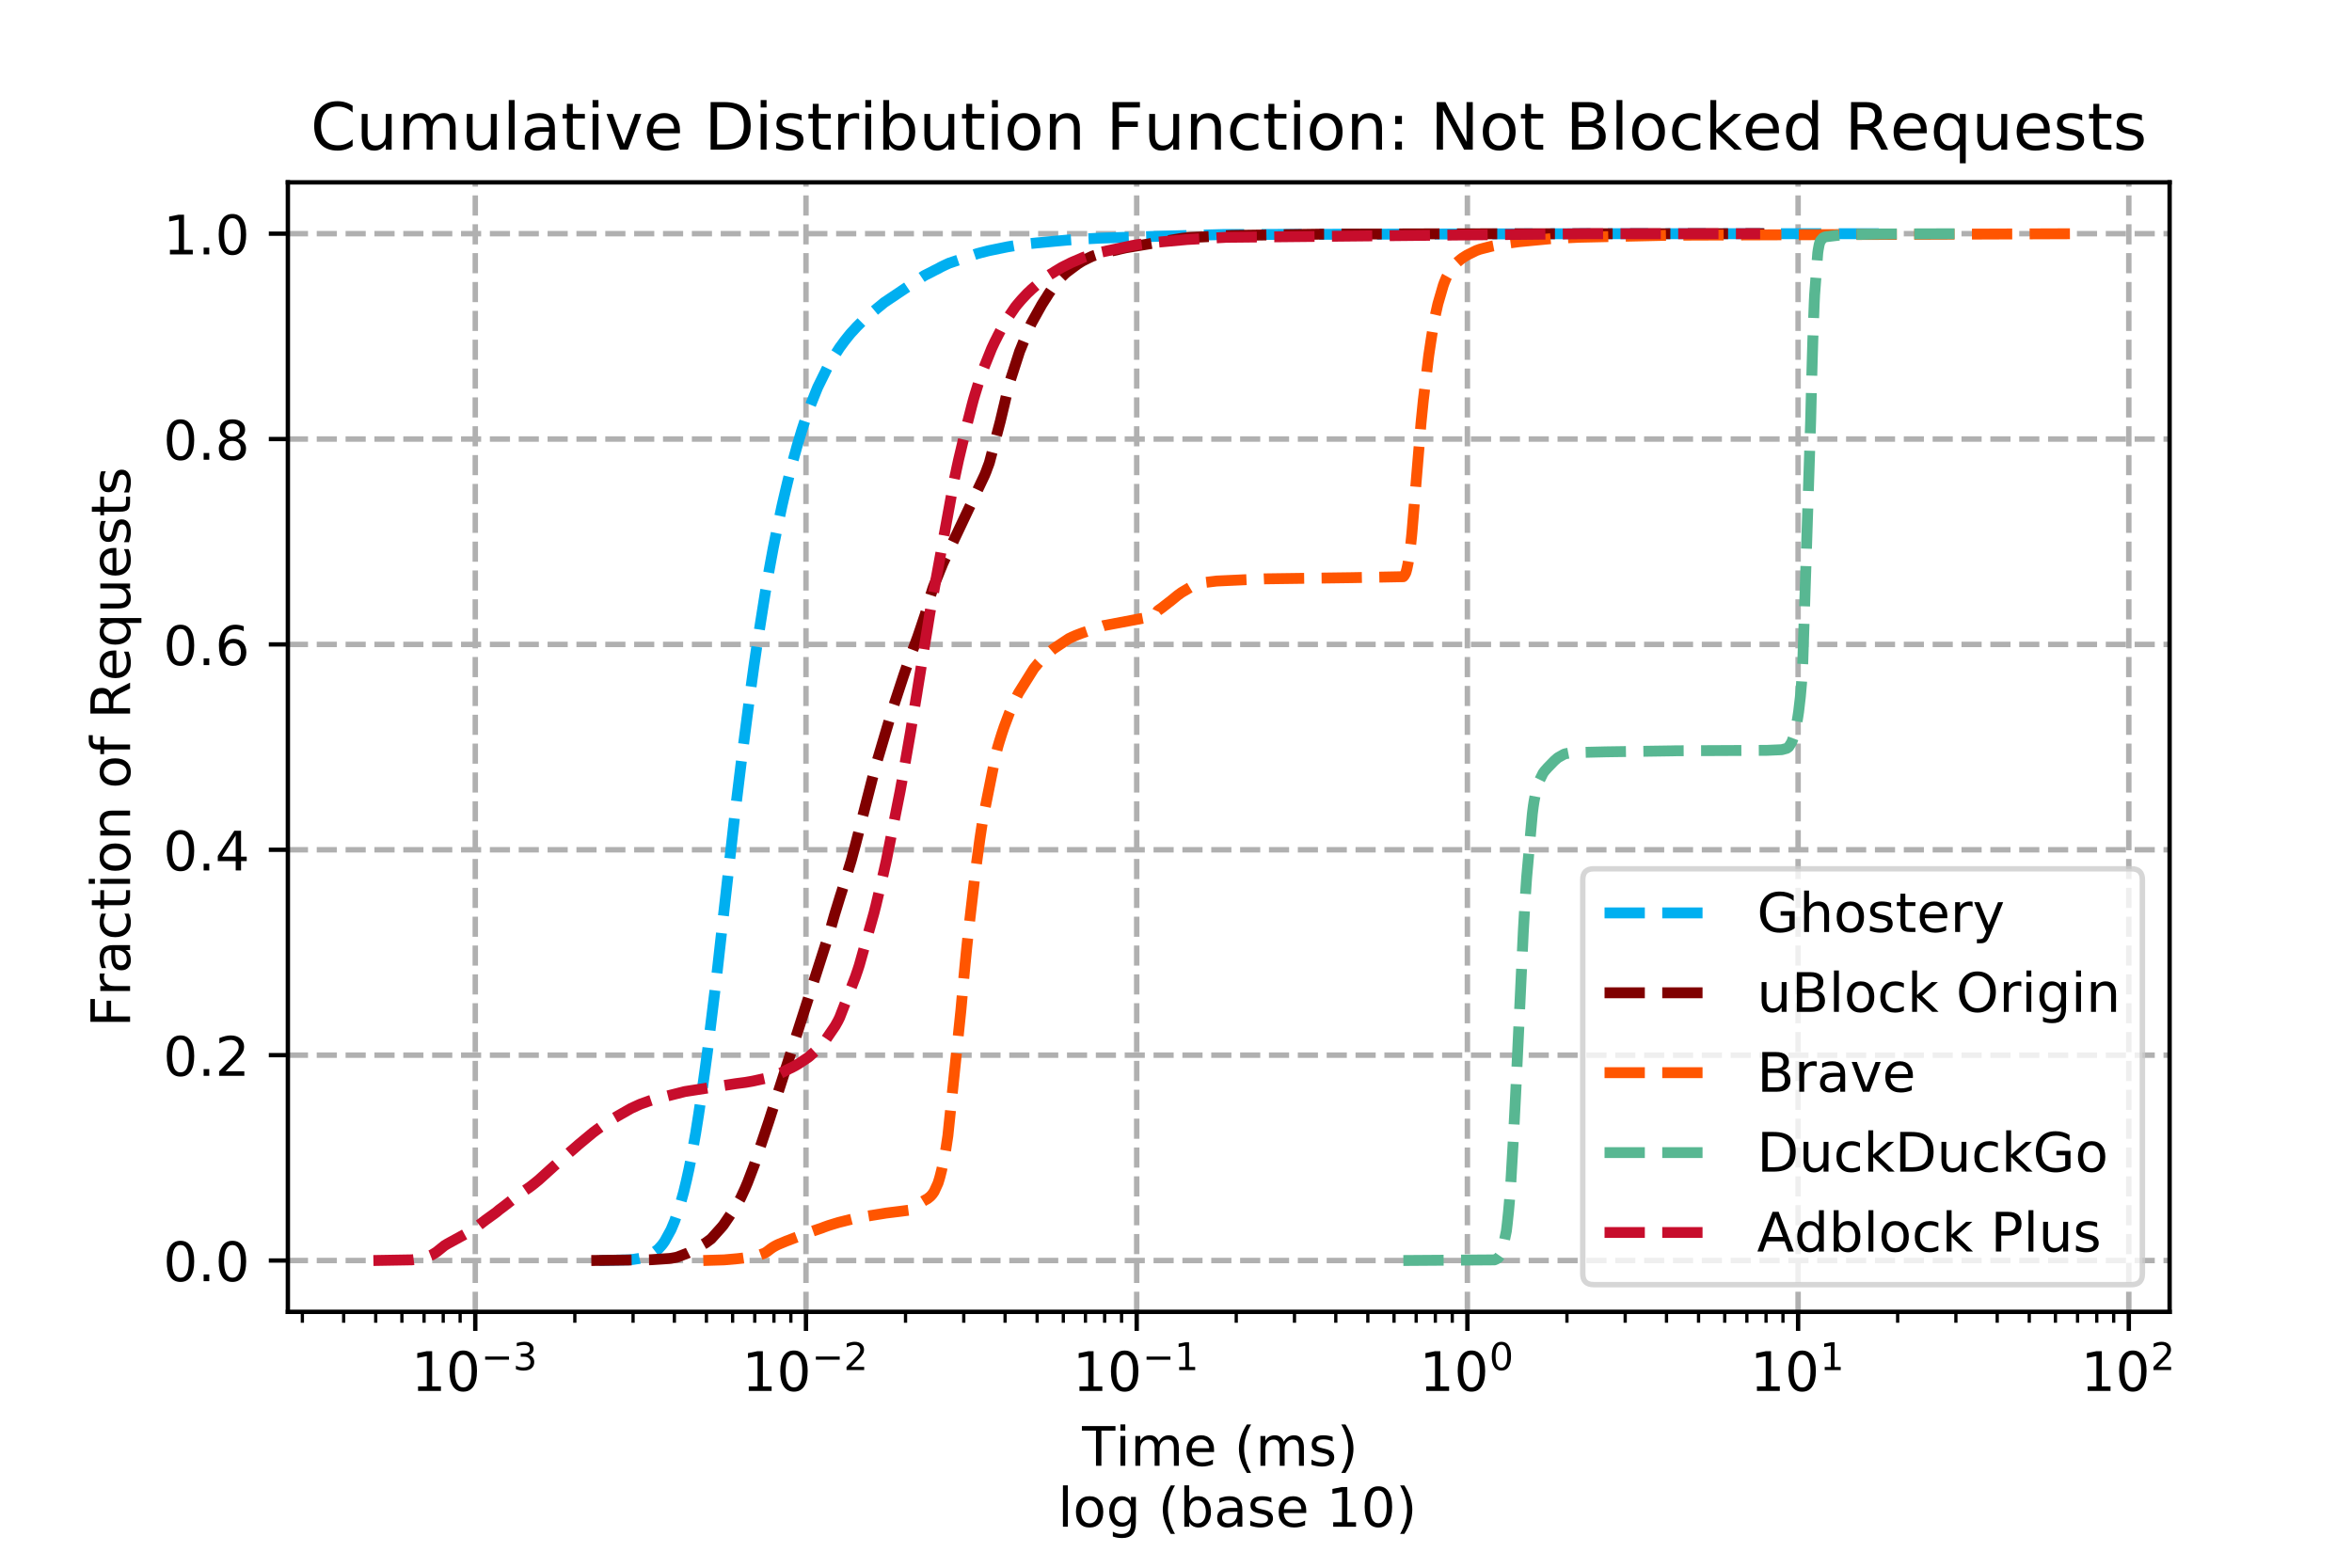 <?xml version="1.0" encoding="utf-8" standalone="no"?>
<!DOCTYPE svg PUBLIC "-//W3C//DTD SVG 1.1//EN"
  "http://www.w3.org/Graphics/SVG/1.1/DTD/svg11.dtd">
<!-- Created with matplotlib (https://matplotlib.org/) -->
<svg height="288pt" version="1.1" viewBox="0 0 432 288" width="432pt" xmlns="http://www.w3.org/2000/svg" xmlns:xlink="http://www.w3.org/1999/xlink">
 <defs>
  <style type="text/css">
*{stroke-linecap:butt;stroke-linejoin:round;}
  </style>
 </defs>
 <g id="figure_1">
  <g id="patch_1">
   <path d="M 0 288 
L 432 288 
L 432 0 
L 0 0 
z
" style="fill:#ffffff;"/>
  </g>
  <g id="axes_1">
   <g id="patch_2">
    <path d="M 52.875 241 
L 398.5 241 
L 398.5 33.5 
L 52.875 33.5 
z
" style="fill:#ffffff;"/>
   </g>
   <g id="matplotlib.axis_1">
    <g id="xtick_1">
     <g id="line2d_1">
      <path clip-path="url(#pd24daa27be)" d="M 87.296 241 
L 87.296 33.5 
" style="fill:none;stroke:#b0b0b0;stroke-dasharray:3.7,1.6;stroke-dashoffset:0;"/>
     </g>
     <g id="line2d_2">
      <defs>
       <path d="M 0 0 
L 0 3.5 
" id="m2b81c40a1b" style="stroke:#000000;stroke-width:0.8;"/>
      </defs>
      <g>
       <use style="stroke:#000000;stroke-width:0.8;" x="87.296" xlink:href="#m2b81c40a1b" y="241"/>
      </g>
     </g>
     <g id="text_1">
      <!-- $\mathdefault{10^{-3}}$ -->
      <defs>
       <path d="M 12.406 8.297 
L 28.516 8.297 
L 28.516 63.922 
L 10.984 60.406 
L 10.984 69.391 
L 28.422 72.906 
L 38.281 72.906 
L 38.281 8.297 
L 54.391 8.297 
L 54.391 0 
L 12.406 0 
z
" id="DejaVuSans-49"/>
       <path d="M 31.781 66.406 
Q 24.172 66.406 20.328 58.906 
Q 16.5 51.422 16.5 36.375 
Q 16.5 21.391 20.328 13.891 
Q 24.172 6.391 31.781 6.391 
Q 39.453 6.391 43.281 13.891 
Q 47.125 21.391 47.125 36.375 
Q 47.125 51.422 43.281 58.906 
Q 39.453 66.406 31.781 66.406 
z
M 31.781 74.219 
Q 44.047 74.219 50.516 64.516 
Q 56.984 54.828 56.984 36.375 
Q 56.984 17.969 50.516 8.266 
Q 44.047 -1.422 31.781 -1.422 
Q 19.531 -1.422 13.062 8.266 
Q 6.594 17.969 6.594 36.375 
Q 6.594 54.828 13.062 64.516 
Q 19.531 74.219 31.781 74.219 
z
" id="DejaVuSans-48"/>
       <path d="M 10.594 35.5 
L 73.188 35.5 
L 73.188 27.203 
L 10.594 27.203 
z
" id="DejaVuSans-8722"/>
       <path d="M 40.578 39.312 
Q 47.656 37.797 51.625 33 
Q 55.609 28.219 55.609 21.188 
Q 55.609 10.406 48.188 4.484 
Q 40.766 -1.422 27.094 -1.422 
Q 22.516 -1.422 17.656 -0.516 
Q 12.797 0.391 7.625 2.203 
L 7.625 11.719 
Q 11.719 9.328 16.594 8.109 
Q 21.484 6.891 26.812 6.891 
Q 36.078 6.891 40.938 10.547 
Q 45.797 14.203 45.797 21.188 
Q 45.797 27.641 41.281 31.266 
Q 36.766 34.906 28.719 34.906 
L 20.219 34.906 
L 20.219 43.016 
L 29.109 43.016 
Q 36.375 43.016 40.234 45.922 
Q 44.094 48.828 44.094 54.297 
Q 44.094 59.906 40.109 62.906 
Q 36.141 65.922 28.719 65.922 
Q 24.656 65.922 20.016 65.031 
Q 15.375 64.156 9.812 62.312 
L 9.812 71.094 
Q 15.438 72.656 20.344 73.438 
Q 25.25 74.219 29.594 74.219 
Q 40.828 74.219 47.359 69.109 
Q 53.906 64.016 53.906 55.328 
Q 53.906 49.266 50.438 45.094 
Q 46.969 40.922 40.578 39.312 
z
" id="DejaVuSans-51"/>
      </defs>
      <g transform="translate(75.546 255.598)scale(0.1 -0.1)">
       <use transform="translate(0 0.766)" xlink:href="#DejaVuSans-49"/>
       <use transform="translate(63.623 0.766)" xlink:href="#DejaVuSans-48"/>
       <use transform="translate(128.203 39.047)scale(0.7)" xlink:href="#DejaVuSans-8722"/>
       <use transform="translate(186.855 39.047)scale(0.7)" xlink:href="#DejaVuSans-51"/>
      </g>
     </g>
    </g>
    <g id="xtick_2">
     <g id="line2d_3">
      <path clip-path="url(#pd24daa27be)" d="M 148.038 241 
L 148.038 33.5 
" style="fill:none;stroke:#b0b0b0;stroke-dasharray:3.7,1.6;stroke-dashoffset:0;"/>
     </g>
     <g id="line2d_4">
      <g>
       <use style="stroke:#000000;stroke-width:0.8;" x="148.038" xlink:href="#m2b81c40a1b" y="241"/>
      </g>
     </g>
     <g id="text_2">
      <!-- $\mathdefault{10^{-2}}$ -->
      <defs>
       <path d="M 19.188 8.297 
L 53.609 8.297 
L 53.609 0 
L 7.328 0 
L 7.328 8.297 
Q 12.938 14.109 22.625 23.891 
Q 32.328 33.688 34.812 36.531 
Q 39.547 41.844 41.422 45.531 
Q 43.312 49.219 43.312 52.781 
Q 43.312 58.594 39.234 62.25 
Q 35.156 65.922 28.609 65.922 
Q 23.969 65.922 18.812 64.312 
Q 13.672 62.703 7.812 59.422 
L 7.812 69.391 
Q 13.766 71.781 18.938 73 
Q 24.125 74.219 28.422 74.219 
Q 39.75 74.219 46.484 68.547 
Q 53.219 62.891 53.219 53.422 
Q 53.219 48.922 51.531 44.891 
Q 49.859 40.875 45.406 35.406 
Q 44.188 33.984 37.641 27.219 
Q 31.109 20.453 19.188 8.297 
z
" id="DejaVuSans-50"/>
      </defs>
      <g transform="translate(136.288 255.598)scale(0.1 -0.1)">
       <use transform="translate(0 0.766)" xlink:href="#DejaVuSans-49"/>
       <use transform="translate(63.623 0.766)" xlink:href="#DejaVuSans-48"/>
       <use transform="translate(128.203 39.047)scale(0.7)" xlink:href="#DejaVuSans-8722"/>
       <use transform="translate(186.855 39.047)scale(0.7)" xlink:href="#DejaVuSans-50"/>
      </g>
     </g>
    </g>
    <g id="xtick_3">
     <g id="line2d_5">
      <path clip-path="url(#pd24daa27be)" d="M 208.78 241 
L 208.78 33.5 
" style="fill:none;stroke:#b0b0b0;stroke-dasharray:3.7,1.6;stroke-dashoffset:0;"/>
     </g>
     <g id="line2d_6">
      <g>
       <use style="stroke:#000000;stroke-width:0.8;" x="208.78" xlink:href="#m2b81c40a1b" y="241"/>
      </g>
     </g>
     <g id="text_3">
      <!-- $\mathdefault{10^{-1}}$ -->
      <g transform="translate(197.03 255.598)scale(0.1 -0.1)">
       <use transform="translate(0 0.684)" xlink:href="#DejaVuSans-49"/>
       <use transform="translate(63.623 0.684)" xlink:href="#DejaVuSans-48"/>
       <use transform="translate(128.203 38.966)scale(0.7)" xlink:href="#DejaVuSans-8722"/>
       <use transform="translate(186.855 38.966)scale(0.7)" xlink:href="#DejaVuSans-49"/>
      </g>
     </g>
    </g>
    <g id="xtick_4">
     <g id="line2d_7">
      <path clip-path="url(#pd24daa27be)" d="M 269.522 241 
L 269.522 33.5 
" style="fill:none;stroke:#b0b0b0;stroke-dasharray:3.7,1.6;stroke-dashoffset:0;"/>
     </g>
     <g id="line2d_8">
      <g>
       <use style="stroke:#000000;stroke-width:0.8;" x="269.522" xlink:href="#m2b81c40a1b" y="241"/>
      </g>
     </g>
     <g id="text_4">
      <!-- $\mathdefault{10^{0}}$ -->
      <g transform="translate(260.722 255.598)scale(0.1 -0.1)">
       <use transform="translate(0 0.766)" xlink:href="#DejaVuSans-49"/>
       <use transform="translate(63.623 0.766)" xlink:href="#DejaVuSans-48"/>
       <use transform="translate(128.203 39.047)scale(0.7)" xlink:href="#DejaVuSans-48"/>
      </g>
     </g>
    </g>
    <g id="xtick_5">
     <g id="line2d_9">
      <path clip-path="url(#pd24daa27be)" d="M 330.263 241 
L 330.263 33.5 
" style="fill:none;stroke:#b0b0b0;stroke-dasharray:3.7,1.6;stroke-dashoffset:0;"/>
     </g>
     <g id="line2d_10">
      <g>
       <use style="stroke:#000000;stroke-width:0.8;" x="330.263" xlink:href="#m2b81c40a1b" y="241"/>
      </g>
     </g>
     <g id="text_5">
      <!-- $\mathdefault{10^{1}}$ -->
      <g transform="translate(321.463 255.598)scale(0.1 -0.1)">
       <use transform="translate(0 0.684)" xlink:href="#DejaVuSans-49"/>
       <use transform="translate(63.623 0.684)" xlink:href="#DejaVuSans-48"/>
       <use transform="translate(128.203 38.966)scale(0.7)" xlink:href="#DejaVuSans-49"/>
      </g>
     </g>
    </g>
    <g id="xtick_6">
     <g id="line2d_11">
      <path clip-path="url(#pd24daa27be)" d="M 391.005 241 
L 391.005 33.5 
" style="fill:none;stroke:#b0b0b0;stroke-dasharray:3.7,1.6;stroke-dashoffset:0;"/>
     </g>
     <g id="line2d_12">
      <g>
       <use style="stroke:#000000;stroke-width:0.8;" x="391.005" xlink:href="#m2b81c40a1b" y="241"/>
      </g>
     </g>
     <g id="text_6">
      <!-- $\mathdefault{10^{2}}$ -->
      <g transform="translate(382.205 255.598)scale(0.1 -0.1)">
       <use transform="translate(0 0.766)" xlink:href="#DejaVuSans-49"/>
       <use transform="translate(63.623 0.766)" xlink:href="#DejaVuSans-48"/>
       <use transform="translate(128.203 39.047)scale(0.7)" xlink:href="#DejaVuSans-50"/>
      </g>
     </g>
    </g>
    <g id="xtick_7">
     <g id="line2d_13">
      <defs>
       <path d="M 0 0 
L 0 2 
" id="mec4b3457f3" style="stroke:#000000;stroke-width:0.6;"/>
      </defs>
      <g>
       <use style="stroke:#000000;stroke-width:0.6;" x="55.535" xlink:href="#mec4b3457f3" y="241"/>
      </g>
     </g>
    </g>
    <g id="xtick_8">
     <g id="line2d_14">
      <g>
       <use style="stroke:#000000;stroke-width:0.6;" x="63.124" xlink:href="#mec4b3457f3" y="241"/>
      </g>
     </g>
    </g>
    <g id="xtick_9">
     <g id="line2d_15">
      <g>
       <use style="stroke:#000000;stroke-width:0.6;" x="69.011" xlink:href="#mec4b3457f3" y="241"/>
      </g>
     </g>
    </g>
    <g id="xtick_10">
     <g id="line2d_16">
      <g>
       <use style="stroke:#000000;stroke-width:0.6;" x="73.82" xlink:href="#mec4b3457f3" y="241"/>
      </g>
     </g>
    </g>
    <g id="xtick_11">
     <g id="line2d_17">
      <g>
       <use style="stroke:#000000;stroke-width:0.6;" x="77.887" xlink:href="#mec4b3457f3" y="241"/>
      </g>
     </g>
    </g>
    <g id="xtick_12">
     <g id="line2d_18">
      <g>
       <use style="stroke:#000000;stroke-width:0.6;" x="81.409" xlink:href="#mec4b3457f3" y="241"/>
      </g>
     </g>
    </g>
    <g id="xtick_13">
     <g id="line2d_19">
      <g>
       <use style="stroke:#000000;stroke-width:0.6;" x="84.516" xlink:href="#mec4b3457f3" y="241"/>
      </g>
     </g>
    </g>
    <g id="xtick_14">
     <g id="line2d_20">
      <g>
       <use style="stroke:#000000;stroke-width:0.6;" x="105.581" xlink:href="#mec4b3457f3" y="241"/>
      </g>
     </g>
    </g>
    <g id="xtick_15">
     <g id="line2d_21">
      <g>
       <use style="stroke:#000000;stroke-width:0.6;" x="116.277" xlink:href="#mec4b3457f3" y="241"/>
      </g>
     </g>
    </g>
    <g id="xtick_16">
     <g id="line2d_22">
      <g>
       <use style="stroke:#000000;stroke-width:0.6;" x="123.866" xlink:href="#mec4b3457f3" y="241"/>
      </g>
     </g>
    </g>
    <g id="xtick_17">
     <g id="line2d_23">
      <g>
       <use style="stroke:#000000;stroke-width:0.6;" x="129.753" xlink:href="#mec4b3457f3" y="241"/>
      </g>
     </g>
    </g>
    <g id="xtick_18">
     <g id="line2d_24">
      <g>
       <use style="stroke:#000000;stroke-width:0.6;" x="134.562" xlink:href="#mec4b3457f3" y="241"/>
      </g>
     </g>
    </g>
    <g id="xtick_19">
     <g id="line2d_25">
      <g>
       <use style="stroke:#000000;stroke-width:0.6;" x="138.629" xlink:href="#mec4b3457f3" y="241"/>
      </g>
     </g>
    </g>
    <g id="xtick_20">
     <g id="line2d_26">
      <g>
       <use style="stroke:#000000;stroke-width:0.6;" x="142.151" xlink:href="#mec4b3457f3" y="241"/>
      </g>
     </g>
    </g>
    <g id="xtick_21">
     <g id="line2d_27">
      <g>
       <use style="stroke:#000000;stroke-width:0.6;" x="145.258" xlink:href="#mec4b3457f3" y="241"/>
      </g>
     </g>
    </g>
    <g id="xtick_22">
     <g id="line2d_28">
      <g>
       <use style="stroke:#000000;stroke-width:0.6;" x="166.323" xlink:href="#mec4b3457f3" y="241"/>
      </g>
     </g>
    </g>
    <g id="xtick_23">
     <g id="line2d_29">
      <g>
       <use style="stroke:#000000;stroke-width:0.6;" x="177.019" xlink:href="#mec4b3457f3" y="241"/>
      </g>
     </g>
    </g>
    <g id="xtick_24">
     <g id="line2d_30">
      <g>
       <use style="stroke:#000000;stroke-width:0.6;" x="184.608" xlink:href="#mec4b3457f3" y="241"/>
      </g>
     </g>
    </g>
    <g id="xtick_25">
     <g id="line2d_31">
      <g>
       <use style="stroke:#000000;stroke-width:0.6;" x="190.494" xlink:href="#mec4b3457f3" y="241"/>
      </g>
     </g>
    </g>
    <g id="xtick_26">
     <g id="line2d_32">
      <g>
       <use style="stroke:#000000;stroke-width:0.6;" x="195.304" xlink:href="#mec4b3457f3" y="241"/>
      </g>
     </g>
    </g>
    <g id="xtick_27">
     <g id="line2d_33">
      <g>
       <use style="stroke:#000000;stroke-width:0.6;" x="199.371" xlink:href="#mec4b3457f3" y="241"/>
      </g>
     </g>
    </g>
    <g id="xtick_28">
     <g id="line2d_34">
      <g>
       <use style="stroke:#000000;stroke-width:0.6;" x="202.893" xlink:href="#mec4b3457f3" y="241"/>
      </g>
     </g>
    </g>
    <g id="xtick_29">
     <g id="line2d_35">
      <g>
       <use style="stroke:#000000;stroke-width:0.6;" x="206" xlink:href="#mec4b3457f3" y="241"/>
      </g>
     </g>
    </g>
    <g id="xtick_30">
     <g id="line2d_36">
      <g>
       <use style="stroke:#000000;stroke-width:0.6;" x="227.065" xlink:href="#mec4b3457f3" y="241"/>
      </g>
     </g>
    </g>
    <g id="xtick_31">
     <g id="line2d_37">
      <g>
       <use style="stroke:#000000;stroke-width:0.6;" x="237.761" xlink:href="#mec4b3457f3" y="241"/>
      </g>
     </g>
    </g>
    <g id="xtick_32">
     <g id="line2d_38">
      <g>
       <use style="stroke:#000000;stroke-width:0.6;" x="245.35" xlink:href="#mec4b3457f3" y="241"/>
      </g>
     </g>
    </g>
    <g id="xtick_33">
     <g id="line2d_39">
      <g>
       <use style="stroke:#000000;stroke-width:0.6;" x="251.236" xlink:href="#mec4b3457f3" y="241"/>
      </g>
     </g>
    </g>
    <g id="xtick_34">
     <g id="line2d_40">
      <g>
       <use style="stroke:#000000;stroke-width:0.6;" x="256.046" xlink:href="#mec4b3457f3" y="241"/>
      </g>
     </g>
    </g>
    <g id="xtick_35">
     <g id="line2d_41">
      <g>
       <use style="stroke:#000000;stroke-width:0.6;" x="260.112" xlink:href="#mec4b3457f3" y="241"/>
      </g>
     </g>
    </g>
    <g id="xtick_36">
     <g id="line2d_42">
      <g>
       <use style="stroke:#000000;stroke-width:0.6;" x="263.635" xlink:href="#mec4b3457f3" y="241"/>
      </g>
     </g>
    </g>
    <g id="xtick_37">
     <g id="line2d_43">
      <g>
       <use style="stroke:#000000;stroke-width:0.6;" x="266.742" xlink:href="#mec4b3457f3" y="241"/>
      </g>
     </g>
    </g>
    <g id="xtick_38">
     <g id="line2d_44">
      <g>
       <use style="stroke:#000000;stroke-width:0.6;" x="287.807" xlink:href="#mec4b3457f3" y="241"/>
      </g>
     </g>
    </g>
    <g id="xtick_39">
     <g id="line2d_45">
      <g>
       <use style="stroke:#000000;stroke-width:0.6;" x="298.503" xlink:href="#mec4b3457f3" y="241"/>
      </g>
     </g>
    </g>
    <g id="xtick_40">
     <g id="line2d_46">
      <g>
       <use style="stroke:#000000;stroke-width:0.6;" x="306.092" xlink:href="#mec4b3457f3" y="241"/>
      </g>
     </g>
    </g>
    <g id="xtick_41">
     <g id="line2d_47">
      <g>
       <use style="stroke:#000000;stroke-width:0.6;" x="311.978" xlink:href="#mec4b3457f3" y="241"/>
      </g>
     </g>
    </g>
    <g id="xtick_42">
     <g id="line2d_48">
      <g>
       <use style="stroke:#000000;stroke-width:0.6;" x="316.788" xlink:href="#mec4b3457f3" y="241"/>
      </g>
     </g>
    </g>
    <g id="xtick_43">
     <g id="line2d_49">
      <g>
       <use style="stroke:#000000;stroke-width:0.6;" x="320.854" xlink:href="#mec4b3457f3" y="241"/>
      </g>
     </g>
    </g>
    <g id="xtick_44">
     <g id="line2d_50">
      <g>
       <use style="stroke:#000000;stroke-width:0.6;" x="324.377" xlink:href="#mec4b3457f3" y="241"/>
      </g>
     </g>
    </g>
    <g id="xtick_45">
     <g id="line2d_51">
      <g>
       <use style="stroke:#000000;stroke-width:0.6;" x="327.484" xlink:href="#mec4b3457f3" y="241"/>
      </g>
     </g>
    </g>
    <g id="xtick_46">
     <g id="line2d_52">
      <g>
       <use style="stroke:#000000;stroke-width:0.6;" x="348.549" xlink:href="#mec4b3457f3" y="241"/>
      </g>
     </g>
    </g>
    <g id="xtick_47">
     <g id="line2d_53">
      <g>
       <use style="stroke:#000000;stroke-width:0.6;" x="359.245" xlink:href="#mec4b3457f3" y="241"/>
      </g>
     </g>
    </g>
    <g id="xtick_48">
     <g id="line2d_54">
      <g>
       <use style="stroke:#000000;stroke-width:0.6;" x="366.834" xlink:href="#mec4b3457f3" y="241"/>
      </g>
     </g>
    </g>
    <g id="xtick_49">
     <g id="line2d_55">
      <g>
       <use style="stroke:#000000;stroke-width:0.6;" x="372.72" xlink:href="#mec4b3457f3" y="241"/>
      </g>
     </g>
    </g>
    <g id="xtick_50">
     <g id="line2d_56">
      <g>
       <use style="stroke:#000000;stroke-width:0.6;" x="377.53" xlink:href="#mec4b3457f3" y="241"/>
      </g>
     </g>
    </g>
    <g id="xtick_51">
     <g id="line2d_57">
      <g>
       <use style="stroke:#000000;stroke-width:0.6;" x="381.596" xlink:href="#mec4b3457f3" y="241"/>
      </g>
     </g>
    </g>
    <g id="xtick_52">
     <g id="line2d_58">
      <g>
       <use style="stroke:#000000;stroke-width:0.6;" x="385.119" xlink:href="#mec4b3457f3" y="241"/>
      </g>
     </g>
    </g>
    <g id="xtick_53">
     <g id="line2d_59">
      <g>
       <use style="stroke:#000000;stroke-width:0.6;" x="388.226" xlink:href="#mec4b3457f3" y="241"/>
      </g>
     </g>
    </g>
    <g id="text_7">
     <!-- Time (ms)  -->
     <defs>
      <path d="M -0.297 72.906 
L 61.375 72.906 
L 61.375 64.594 
L 35.5 64.594 
L 35.5 0 
L 25.594 0 
L 25.594 64.594 
L -0.297 64.594 
z
" id="DejaVuSans-84"/>
      <path d="M 9.422 54.688 
L 18.406 54.688 
L 18.406 0 
L 9.422 0 
z
M 9.422 75.984 
L 18.406 75.984 
L 18.406 64.594 
L 9.422 64.594 
z
" id="DejaVuSans-105"/>
      <path d="M 52 44.188 
Q 55.375 50.25 60.062 53.125 
Q 64.75 56 71.094 56 
Q 79.641 56 84.281 50.016 
Q 88.922 44.047 88.922 33.016 
L 88.922 0 
L 79.891 0 
L 79.891 32.719 
Q 79.891 40.578 77.094 44.375 
Q 74.312 48.188 68.609 48.188 
Q 61.625 48.188 57.562 43.547 
Q 53.516 38.922 53.516 30.906 
L 53.516 0 
L 44.484 0 
L 44.484 32.719 
Q 44.484 40.625 41.703 44.406 
Q 38.922 48.188 33.109 48.188 
Q 26.219 48.188 22.156 43.531 
Q 18.109 38.875 18.109 30.906 
L 18.109 0 
L 9.078 0 
L 9.078 54.688 
L 18.109 54.688 
L 18.109 46.188 
Q 21.188 51.219 25.484 53.609 
Q 29.781 56 35.688 56 
Q 41.656 56 45.828 52.969 
Q 50 49.953 52 44.188 
z
" id="DejaVuSans-109"/>
      <path d="M 56.203 29.594 
L 56.203 25.203 
L 14.891 25.203 
Q 15.484 15.922 20.484 11.062 
Q 25.484 6.203 34.422 6.203 
Q 39.594 6.203 44.453 7.469 
Q 49.312 8.734 54.109 11.281 
L 54.109 2.781 
Q 49.266 0.734 44.188 -0.344 
Q 39.109 -1.422 33.891 -1.422 
Q 20.797 -1.422 13.156 6.188 
Q 5.516 13.812 5.516 26.812 
Q 5.516 40.234 12.766 48.109 
Q 20.016 56 32.328 56 
Q 43.359 56 49.781 48.891 
Q 56.203 41.797 56.203 29.594 
z
M 47.219 32.234 
Q 47.125 39.594 43.094 43.984 
Q 39.062 48.391 32.422 48.391 
Q 24.906 48.391 20.391 44.141 
Q 15.875 39.891 15.188 32.172 
z
" id="DejaVuSans-101"/>
      <path id="DejaVuSans-32"/>
      <path d="M 31 75.875 
Q 24.469 64.656 21.281 53.656 
Q 18.109 42.672 18.109 31.391 
Q 18.109 20.125 21.312 9.062 
Q 24.516 -2 31 -13.188 
L 23.188 -13.188 
Q 15.875 -1.703 12.234 9.375 
Q 8.594 20.453 8.594 31.391 
Q 8.594 42.281 12.203 53.312 
Q 15.828 64.359 23.188 75.875 
z
" id="DejaVuSans-40"/>
      <path d="M 44.281 53.078 
L 44.281 44.578 
Q 40.484 46.531 36.375 47.5 
Q 32.281 48.484 27.875 48.484 
Q 21.188 48.484 17.844 46.438 
Q 14.5 44.391 14.5 40.281 
Q 14.5 37.156 16.891 35.375 
Q 19.281 33.594 26.516 31.984 
L 29.594 31.297 
Q 39.156 29.25 43.188 25.516 
Q 47.219 21.781 47.219 15.094 
Q 47.219 7.469 41.188 3.016 
Q 35.156 -1.422 24.609 -1.422 
Q 20.219 -1.422 15.453 -0.562 
Q 10.688 0.297 5.422 2 
L 5.422 11.281 
Q 10.406 8.688 15.234 7.391 
Q 20.062 6.109 24.812 6.109 
Q 31.156 6.109 34.562 8.281 
Q 37.984 10.453 37.984 14.406 
Q 37.984 18.062 35.516 20.016 
Q 33.062 21.969 24.703 23.781 
L 21.578 24.516 
Q 13.234 26.266 9.516 29.906 
Q 5.812 33.547 5.812 39.891 
Q 5.812 47.609 11.281 51.797 
Q 16.75 56 26.812 56 
Q 31.781 56 36.172 55.266 
Q 40.578 54.547 44.281 53.078 
z
" id="DejaVuSans-115"/>
      <path d="M 8.016 75.875 
L 15.828 75.875 
Q 23.141 64.359 26.781 53.312 
Q 30.422 42.281 30.422 31.391 
Q 30.422 20.453 26.781 9.375 
Q 23.141 -1.703 15.828 -13.188 
L 8.016 -13.188 
Q 14.5 -2 17.703 9.062 
Q 20.906 20.125 20.906 31.391 
Q 20.906 42.672 17.703 53.656 
Q 14.5 64.656 8.016 75.875 
z
" id="DejaVuSans-41"/>
     </defs>
     <g transform="translate(198.745 269.277)scale(0.1 -0.1)">
      <use xlink:href="#DejaVuSans-84"/>
      <use x="61.037" xlink:href="#DejaVuSans-105"/>
      <use x="88.82" xlink:href="#DejaVuSans-109"/>
      <use x="186.232" xlink:href="#DejaVuSans-101"/>
      <use x="247.756" xlink:href="#DejaVuSans-32"/>
      <use x="279.543" xlink:href="#DejaVuSans-40"/>
      <use x="318.557" xlink:href="#DejaVuSans-109"/>
      <use x="415.969" xlink:href="#DejaVuSans-115"/>
      <use x="468.068" xlink:href="#DejaVuSans-41"/>
      <use x="507.082" xlink:href="#DejaVuSans-32"/>
     </g>
     <!--  log (base 10) -->
     <defs>
      <path d="M 9.422 75.984 
L 18.406 75.984 
L 18.406 0 
L 9.422 0 
z
" id="DejaVuSans-108"/>
      <path d="M 30.609 48.391 
Q 23.391 48.391 19.188 42.75 
Q 14.984 37.109 14.984 27.297 
Q 14.984 17.484 19.156 11.844 
Q 23.344 6.203 30.609 6.203 
Q 37.797 6.203 41.984 11.859 
Q 46.188 17.531 46.188 27.297 
Q 46.188 37.016 41.984 42.703 
Q 37.797 48.391 30.609 48.391 
z
M 30.609 56 
Q 42.328 56 49.016 48.375 
Q 55.719 40.766 55.719 27.297 
Q 55.719 13.875 49.016 6.219 
Q 42.328 -1.422 30.609 -1.422 
Q 18.844 -1.422 12.172 6.219 
Q 5.516 13.875 5.516 27.297 
Q 5.516 40.766 12.172 48.375 
Q 18.844 56 30.609 56 
z
" id="DejaVuSans-111"/>
      <path d="M 45.406 27.984 
Q 45.406 37.75 41.375 43.109 
Q 37.359 48.484 30.078 48.484 
Q 22.859 48.484 18.828 43.109 
Q 14.797 37.75 14.797 27.984 
Q 14.797 18.266 18.828 12.891 
Q 22.859 7.516 30.078 7.516 
Q 37.359 7.516 41.375 12.891 
Q 45.406 18.266 45.406 27.984 
z
M 54.391 6.781 
Q 54.391 -7.172 48.188 -13.984 
Q 42 -20.797 29.203 -20.797 
Q 24.469 -20.797 20.266 -20.094 
Q 16.062 -19.391 12.109 -17.922 
L 12.109 -9.188 
Q 16.062 -11.328 19.922 -12.344 
Q 23.781 -13.375 27.781 -13.375 
Q 36.625 -13.375 41.016 -8.766 
Q 45.406 -4.156 45.406 5.172 
L 45.406 9.625 
Q 42.625 4.781 38.281 2.391 
Q 33.938 0 27.875 0 
Q 17.828 0 11.672 7.656 
Q 5.516 15.328 5.516 27.984 
Q 5.516 40.672 11.672 48.328 
Q 17.828 56 27.875 56 
Q 33.938 56 38.281 53.609 
Q 42.625 51.219 45.406 46.391 
L 45.406 54.688 
L 54.391 54.688 
z
" id="DejaVuSans-103"/>
      <path d="M 48.688 27.297 
Q 48.688 37.203 44.609 42.844 
Q 40.531 48.484 33.406 48.484 
Q 26.266 48.484 22.188 42.844 
Q 18.109 37.203 18.109 27.297 
Q 18.109 17.391 22.188 11.75 
Q 26.266 6.109 33.406 6.109 
Q 40.531 6.109 44.609 11.75 
Q 48.688 17.391 48.688 27.297 
z
M 18.109 46.391 
Q 20.953 51.266 25.266 53.625 
Q 29.594 56 35.594 56 
Q 45.562 56 51.781 48.094 
Q 58.016 40.188 58.016 27.297 
Q 58.016 14.406 51.781 6.484 
Q 45.562 -1.422 35.594 -1.422 
Q 29.594 -1.422 25.266 0.953 
Q 20.953 3.328 18.109 8.203 
L 18.109 0 
L 9.078 0 
L 9.078 75.984 
L 18.109 75.984 
z
" id="DejaVuSans-98"/>
      <path d="M 34.281 27.484 
Q 23.391 27.484 19.188 25 
Q 14.984 22.516 14.984 16.5 
Q 14.984 11.719 18.141 8.906 
Q 21.297 6.109 26.703 6.109 
Q 34.188 6.109 38.703 11.406 
Q 43.219 16.703 43.219 25.484 
L 43.219 27.484 
z
M 52.203 31.203 
L 52.203 0 
L 43.219 0 
L 43.219 8.297 
Q 40.141 3.328 35.547 0.953 
Q 30.953 -1.422 24.312 -1.422 
Q 15.922 -1.422 10.953 3.297 
Q 6 8.016 6 15.922 
Q 6 25.141 12.172 29.828 
Q 18.359 34.516 30.609 34.516 
L 43.219 34.516 
L 43.219 35.406 
Q 43.219 41.609 39.141 45 
Q 35.062 48.391 27.688 48.391 
Q 23 48.391 18.547 47.266 
Q 14.109 46.141 10.016 43.891 
L 10.016 52.203 
Q 14.938 54.109 19.578 55.047 
Q 24.219 56 28.609 56 
Q 40.484 56 46.344 49.844 
Q 52.203 43.703 52.203 31.203 
z
" id="DejaVuSans-97"/>
     </defs>
     <g transform="translate(191.114 280.474)scale(0.1 -0.1)">
      <use xlink:href="#DejaVuSans-32"/>
      <use x="31.787" xlink:href="#DejaVuSans-108"/>
      <use x="59.57" xlink:href="#DejaVuSans-111"/>
      <use x="120.752" xlink:href="#DejaVuSans-103"/>
      <use x="184.229" xlink:href="#DejaVuSans-32"/>
      <use x="216.016" xlink:href="#DejaVuSans-40"/>
      <use x="255.029" xlink:href="#DejaVuSans-98"/>
      <use x="318.506" xlink:href="#DejaVuSans-97"/>
      <use x="379.785" xlink:href="#DejaVuSans-115"/>
      <use x="431.885" xlink:href="#DejaVuSans-101"/>
      <use x="493.408" xlink:href="#DejaVuSans-32"/>
      <use x="525.195" xlink:href="#DejaVuSans-49"/>
      <use x="588.818" xlink:href="#DejaVuSans-48"/>
      <use x="652.441" xlink:href="#DejaVuSans-41"/>
     </g>
    </g>
   </g>
   <g id="matplotlib.axis_2">
    <g id="ytick_1">
     <g id="line2d_60">
      <path clip-path="url(#pd24daa27be)" d="M 52.875 231.569 
L 398.5 231.569 
" style="fill:none;stroke:#b0b0b0;stroke-dasharray:3.7,1.6;stroke-dashoffset:0;"/>
     </g>
     <g id="line2d_61">
      <defs>
       <path d="M 0 0 
L -3.5 0 
" id="m1d747b5146" style="stroke:#000000;stroke-width:0.8;"/>
      </defs>
      <g>
       <use style="stroke:#000000;stroke-width:0.8;" x="52.875" xlink:href="#m1d747b5146" y="231.569"/>
      </g>
     </g>
     <g id="text_8">
      <!-- 0.0 -->
      <defs>
       <path d="M 10.688 12.406 
L 21 12.406 
L 21 0 
L 10.688 0 
z
" id="DejaVuSans-46"/>
      </defs>
      <g transform="translate(29.972 235.368)scale(0.1 -0.1)">
       <use xlink:href="#DejaVuSans-48"/>
       <use x="63.623" xlink:href="#DejaVuSans-46"/>
       <use x="95.41" xlink:href="#DejaVuSans-48"/>
      </g>
     </g>
    </g>
    <g id="ytick_2">
     <g id="line2d_62">
      <path clip-path="url(#pd24daa27be)" d="M 52.875 193.842 
L 398.5 193.842 
" style="fill:none;stroke:#b0b0b0;stroke-dasharray:3.7,1.6;stroke-dashoffset:0;"/>
     </g>
     <g id="line2d_63">
      <g>
       <use style="stroke:#000000;stroke-width:0.8;" x="52.875" xlink:href="#m1d747b5146" y="193.842"/>
      </g>
     </g>
     <g id="text_9">
      <!-- 0.2 -->
      <g transform="translate(29.972 197.641)scale(0.1 -0.1)">
       <use xlink:href="#DejaVuSans-48"/>
       <use x="63.623" xlink:href="#DejaVuSans-46"/>
       <use x="95.41" xlink:href="#DejaVuSans-50"/>
      </g>
     </g>
    </g>
    <g id="ytick_3">
     <g id="line2d_64">
      <path clip-path="url(#pd24daa27be)" d="M 52.875 156.114 
L 398.5 156.114 
" style="fill:none;stroke:#b0b0b0;stroke-dasharray:3.7,1.6;stroke-dashoffset:0;"/>
     </g>
     <g id="line2d_65">
      <g>
       <use style="stroke:#000000;stroke-width:0.8;" x="52.875" xlink:href="#m1d747b5146" y="156.114"/>
      </g>
     </g>
     <g id="text_10">
      <!-- 0.4 -->
      <defs>
       <path d="M 37.797 64.312 
L 12.891 25.391 
L 37.797 25.391 
z
M 35.203 72.906 
L 47.609 72.906 
L 47.609 25.391 
L 58.016 25.391 
L 58.016 17.188 
L 47.609 17.188 
L 47.609 0 
L 37.797 0 
L 37.797 17.188 
L 4.891 17.188 
L 4.891 26.703 
z
" id="DejaVuSans-52"/>
      </defs>
      <g transform="translate(29.972 159.913)scale(0.1 -0.1)">
       <use xlink:href="#DejaVuSans-48"/>
       <use x="63.623" xlink:href="#DejaVuSans-46"/>
       <use x="95.41" xlink:href="#DejaVuSans-52"/>
      </g>
     </g>
    </g>
    <g id="ytick_4">
     <g id="line2d_66">
      <path clip-path="url(#pd24daa27be)" d="M 52.875 118.387 
L 398.5 118.387 
" style="fill:none;stroke:#b0b0b0;stroke-dasharray:3.7,1.6;stroke-dashoffset:0;"/>
     </g>
     <g id="line2d_67">
      <g>
       <use style="stroke:#000000;stroke-width:0.8;" x="52.875" xlink:href="#m1d747b5146" y="118.387"/>
      </g>
     </g>
     <g id="text_11">
      <!-- 0.6 -->
      <defs>
       <path d="M 33.016 40.375 
Q 26.375 40.375 22.484 35.828 
Q 18.609 31.297 18.609 23.391 
Q 18.609 15.531 22.484 10.953 
Q 26.375 6.391 33.016 6.391 
Q 39.656 6.391 43.531 10.953 
Q 47.406 15.531 47.406 23.391 
Q 47.406 31.297 43.531 35.828 
Q 39.656 40.375 33.016 40.375 
z
M 52.594 71.297 
L 52.594 62.312 
Q 48.875 64.062 45.094 64.984 
Q 41.312 65.922 37.594 65.922 
Q 27.828 65.922 22.672 59.328 
Q 17.531 52.734 16.797 39.406 
Q 19.672 43.656 24.016 45.922 
Q 28.375 48.188 33.594 48.188 
Q 44.578 48.188 50.953 41.516 
Q 57.328 34.859 57.328 23.391 
Q 57.328 12.156 50.688 5.359 
Q 44.047 -1.422 33.016 -1.422 
Q 20.359 -1.422 13.672 8.266 
Q 6.984 17.969 6.984 36.375 
Q 6.984 53.656 15.188 63.938 
Q 23.391 74.219 37.203 74.219 
Q 40.922 74.219 44.703 73.484 
Q 48.484 72.75 52.594 71.297 
z
" id="DejaVuSans-54"/>
      </defs>
      <g transform="translate(29.972 122.186)scale(0.1 -0.1)">
       <use xlink:href="#DejaVuSans-48"/>
       <use x="63.623" xlink:href="#DejaVuSans-46"/>
       <use x="95.41" xlink:href="#DejaVuSans-54"/>
      </g>
     </g>
    </g>
    <g id="ytick_5">
     <g id="line2d_68">
      <path clip-path="url(#pd24daa27be)" d="M 52.875 80.659 
L 398.5 80.659 
" style="fill:none;stroke:#b0b0b0;stroke-dasharray:3.7,1.6;stroke-dashoffset:0;"/>
     </g>
     <g id="line2d_69">
      <g>
       <use style="stroke:#000000;stroke-width:0.8;" x="52.875" xlink:href="#m1d747b5146" y="80.659"/>
      </g>
     </g>
     <g id="text_12">
      <!-- 0.8 -->
      <defs>
       <path d="M 31.781 34.625 
Q 24.75 34.625 20.719 30.859 
Q 16.703 27.094 16.703 20.516 
Q 16.703 13.922 20.719 10.156 
Q 24.75 6.391 31.781 6.391 
Q 38.812 6.391 42.859 10.172 
Q 46.922 13.969 46.922 20.516 
Q 46.922 27.094 42.891 30.859 
Q 38.875 34.625 31.781 34.625 
z
M 21.922 38.812 
Q 15.578 40.375 12.031 44.719 
Q 8.5 49.078 8.5 55.328 
Q 8.5 64.062 14.719 69.141 
Q 20.953 74.219 31.781 74.219 
Q 42.672 74.219 48.875 69.141 
Q 55.078 64.062 55.078 55.328 
Q 55.078 49.078 51.531 44.719 
Q 48 40.375 41.703 38.812 
Q 48.828 37.156 52.797 32.312 
Q 56.781 27.484 56.781 20.516 
Q 56.781 9.906 50.312 4.234 
Q 43.844 -1.422 31.781 -1.422 
Q 19.734 -1.422 13.25 4.234 
Q 6.781 9.906 6.781 20.516 
Q 6.781 27.484 10.781 32.312 
Q 14.797 37.156 21.922 38.812 
z
M 18.312 54.391 
Q 18.312 48.734 21.844 45.562 
Q 25.391 42.391 31.781 42.391 
Q 38.141 42.391 41.719 45.562 
Q 45.312 48.734 45.312 54.391 
Q 45.312 60.062 41.719 63.234 
Q 38.141 66.406 31.781 66.406 
Q 25.391 66.406 21.844 63.234 
Q 18.312 60.062 18.312 54.391 
z
" id="DejaVuSans-56"/>
      </defs>
      <g transform="translate(29.972 84.459)scale(0.1 -0.1)">
       <use xlink:href="#DejaVuSans-48"/>
       <use x="63.623" xlink:href="#DejaVuSans-46"/>
       <use x="95.41" xlink:href="#DejaVuSans-56"/>
      </g>
     </g>
    </g>
    <g id="ytick_6">
     <g id="line2d_70">
      <path clip-path="url(#pd24daa27be)" d="M 52.875 42.932 
L 398.5 42.932 
" style="fill:none;stroke:#b0b0b0;stroke-dasharray:3.7,1.6;stroke-dashoffset:0;"/>
     </g>
     <g id="line2d_71">
      <g>
       <use style="stroke:#000000;stroke-width:0.8;" x="52.875" xlink:href="#m1d747b5146" y="42.932"/>
      </g>
     </g>
     <g id="text_13">
      <!-- 1.0 -->
      <g transform="translate(29.972 46.731)scale(0.1 -0.1)">
       <use xlink:href="#DejaVuSans-49"/>
       <use x="63.623" xlink:href="#DejaVuSans-46"/>
       <use x="95.41" xlink:href="#DejaVuSans-48"/>
      </g>
     </g>
    </g>
    <g id="text_14">
     <!-- Fraction of Requests -->
     <defs>
      <path d="M 9.812 72.906 
L 51.703 72.906 
L 51.703 64.594 
L 19.672 64.594 
L 19.672 43.109 
L 48.578 43.109 
L 48.578 34.812 
L 19.672 34.812 
L 19.672 0 
L 9.812 0 
z
" id="DejaVuSans-70"/>
      <path d="M 41.109 46.297 
Q 39.594 47.172 37.812 47.578 
Q 36.031 48 33.891 48 
Q 26.266 48 22.188 43.047 
Q 18.109 38.094 18.109 28.812 
L 18.109 0 
L 9.078 0 
L 9.078 54.688 
L 18.109 54.688 
L 18.109 46.188 
Q 20.953 51.172 25.484 53.578 
Q 30.031 56 36.531 56 
Q 37.453 56 38.578 55.875 
Q 39.703 55.766 41.062 55.516 
z
" id="DejaVuSans-114"/>
      <path d="M 48.781 52.594 
L 48.781 44.188 
Q 44.969 46.297 41.141 47.344 
Q 37.312 48.391 33.406 48.391 
Q 24.656 48.391 19.812 42.844 
Q 14.984 37.312 14.984 27.297 
Q 14.984 17.281 19.812 11.734 
Q 24.656 6.203 33.406 6.203 
Q 37.312 6.203 41.141 7.25 
Q 44.969 8.297 48.781 10.406 
L 48.781 2.094 
Q 45.016 0.344 40.984 -0.531 
Q 36.969 -1.422 32.422 -1.422 
Q 20.062 -1.422 12.781 6.344 
Q 5.516 14.109 5.516 27.297 
Q 5.516 40.672 12.859 48.328 
Q 20.219 56 33.016 56 
Q 37.156 56 41.109 55.141 
Q 45.062 54.297 48.781 52.594 
z
" id="DejaVuSans-99"/>
      <path d="M 18.312 70.219 
L 18.312 54.688 
L 36.812 54.688 
L 36.812 47.703 
L 18.312 47.703 
L 18.312 18.016 
Q 18.312 11.328 20.141 9.422 
Q 21.969 7.516 27.594 7.516 
L 36.812 7.516 
L 36.812 0 
L 27.594 0 
Q 17.188 0 13.234 3.875 
Q 9.281 7.766 9.281 18.016 
L 9.281 47.703 
L 2.688 47.703 
L 2.688 54.688 
L 9.281 54.688 
L 9.281 70.219 
z
" id="DejaVuSans-116"/>
      <path d="M 54.891 33.016 
L 54.891 0 
L 45.906 0 
L 45.906 32.719 
Q 45.906 40.484 42.875 44.328 
Q 39.844 48.188 33.797 48.188 
Q 26.516 48.188 22.312 43.547 
Q 18.109 38.922 18.109 30.906 
L 18.109 0 
L 9.078 0 
L 9.078 54.688 
L 18.109 54.688 
L 18.109 46.188 
Q 21.344 51.125 25.703 53.562 
Q 30.078 56 35.797 56 
Q 45.219 56 50.047 50.172 
Q 54.891 44.344 54.891 33.016 
z
" id="DejaVuSans-110"/>
      <path d="M 37.109 75.984 
L 37.109 68.5 
L 28.516 68.5 
Q 23.688 68.5 21.797 66.547 
Q 19.922 64.594 19.922 59.516 
L 19.922 54.688 
L 34.719 54.688 
L 34.719 47.703 
L 19.922 47.703 
L 19.922 0 
L 10.891 0 
L 10.891 47.703 
L 2.297 47.703 
L 2.297 54.688 
L 10.891 54.688 
L 10.891 58.5 
Q 10.891 67.625 15.141 71.797 
Q 19.391 75.984 28.609 75.984 
z
" id="DejaVuSans-102"/>
      <path d="M 44.391 34.188 
Q 47.562 33.109 50.562 29.594 
Q 53.562 26.078 56.594 19.922 
L 66.609 0 
L 56 0 
L 46.688 18.703 
Q 43.062 26.031 39.672 28.422 
Q 36.281 30.812 30.422 30.812 
L 19.672 30.812 
L 19.672 0 
L 9.812 0 
L 9.812 72.906 
L 32.078 72.906 
Q 44.578 72.906 50.734 67.672 
Q 56.891 62.453 56.891 51.906 
Q 56.891 45.016 53.688 40.469 
Q 50.484 35.938 44.391 34.188 
z
M 19.672 64.797 
L 19.672 38.922 
L 32.078 38.922 
Q 39.203 38.922 42.844 42.219 
Q 46.484 45.516 46.484 51.906 
Q 46.484 58.297 42.844 61.547 
Q 39.203 64.797 32.078 64.797 
z
" id="DejaVuSans-82"/>
      <path d="M 14.797 27.297 
Q 14.797 17.391 18.875 11.75 
Q 22.953 6.109 30.078 6.109 
Q 37.203 6.109 41.297 11.75 
Q 45.406 17.391 45.406 27.297 
Q 45.406 37.203 41.297 42.844 
Q 37.203 48.484 30.078 48.484 
Q 22.953 48.484 18.875 42.844 
Q 14.797 37.203 14.797 27.297 
z
M 45.406 8.203 
Q 42.578 3.328 38.25 0.953 
Q 33.938 -1.422 27.875 -1.422 
Q 17.969 -1.422 11.734 6.484 
Q 5.516 14.406 5.516 27.297 
Q 5.516 40.188 11.734 48.094 
Q 17.969 56 27.875 56 
Q 33.938 56 38.25 53.625 
Q 42.578 51.266 45.406 46.391 
L 45.406 54.688 
L 54.391 54.688 
L 54.391 -20.797 
L 45.406 -20.797 
z
" id="DejaVuSans-113"/>
      <path d="M 8.5 21.578 
L 8.5 54.688 
L 17.484 54.688 
L 17.484 21.922 
Q 17.484 14.156 20.5 10.266 
Q 23.531 6.391 29.594 6.391 
Q 36.859 6.391 41.078 11.031 
Q 45.312 15.672 45.312 23.688 
L 45.312 54.688 
L 54.297 54.688 
L 54.297 0 
L 45.312 0 
L 45.312 8.406 
Q 42.047 3.422 37.719 1 
Q 33.406 -1.422 27.688 -1.422 
Q 18.266 -1.422 13.375 4.438 
Q 8.5 10.297 8.5 21.578 
z
M 31.109 56 
z
" id="DejaVuSans-117"/>
     </defs>
     <g transform="translate(23.892 188.701)rotate(-90)scale(0.1 -0.1)">
      <use xlink:href="#DejaVuSans-70"/>
      <use x="57.41" xlink:href="#DejaVuSans-114"/>
      <use x="98.523" xlink:href="#DejaVuSans-97"/>
      <use x="159.803" xlink:href="#DejaVuSans-99"/>
      <use x="214.783" xlink:href="#DejaVuSans-116"/>
      <use x="253.992" xlink:href="#DejaVuSans-105"/>
      <use x="281.775" xlink:href="#DejaVuSans-111"/>
      <use x="342.957" xlink:href="#DejaVuSans-110"/>
      <use x="406.336" xlink:href="#DejaVuSans-32"/>
      <use x="438.123" xlink:href="#DejaVuSans-111"/>
      <use x="499.305" xlink:href="#DejaVuSans-102"/>
      <use x="534.51" xlink:href="#DejaVuSans-32"/>
      <use x="566.297" xlink:href="#DejaVuSans-82"/>
      <use x="635.717" xlink:href="#DejaVuSans-101"/>
      <use x="697.24" xlink:href="#DejaVuSans-113"/>
      <use x="760.717" xlink:href="#DejaVuSans-117"/>
      <use x="824.096" xlink:href="#DejaVuSans-101"/>
      <use x="885.619" xlink:href="#DejaVuSans-115"/>
      <use x="937.719" xlink:href="#DejaVuSans-116"/>
      <use x="976.928" xlink:href="#DejaVuSans-115"/>
     </g>
    </g>
   </g>
   <g id="line2d_72">
    <path clip-path="url(#pd24daa27be)" d="M 110.092 231.568 
L 115.428 231.451 
L 116.268 231.368 
L 117.447 231.187 
L 117.881 231.093 
L 119.478 230.574 
L 120.91 229.473 
L 121.494 228.827 
L 121.695 228.584 
L 122.086 228.03 
L 123.246 225.91 
L 123.925 224.279 
L 125.021 220.973 
L 125.583 218.947 
L 126.091 216.827 
L 126.53 214.834 
L 127.049 212.257 
L 127.77 208.207 
L 128.305 204.823 
L 128.648 202.514 
L 128.955 200.385 
L 129.477 196.635 
L 129.926 193.304 
L 131.597 179.668 
L 132.453 171.997 
L 134.938 149.918 
L 136.157 139.938 
L 137.599 128.743 
L 138.478 122.343 
L 139.085 118.204 
L 140.61 108.542 
L 140.992 106.298 
L 141.521 103.359 
L 142.012 100.71 
L 142.641 97.585 
L 143.645 92.853 
L 144.096 90.9 
L 144.252 90.244 
L 144.639 88.62 
L 144.907 87.541 
L 145.252 86.126 
L 145.503 85.199 
L 145.998 83.391 
L 146.095 83.057 
L 146.389 81.978 
L 146.837 80.489 
L 147.256 79.082 
L 147.386 78.68 
L 147.892 77.15 
L 148.04 76.707 
L 148.332 75.852 
L 148.746 74.763 
L 148.794 74.629 
L 149.692 72.383 
L 149.776 72.166 
L 150.19 71.145 
L 152.107 67.247 
L 152.193 67.085 
L 152.379 66.762 
L 152.669 66.275 
L 154.224 63.86 
L 154.409 63.613 
L 154.869 62.987 
L 155.123 62.637 
L 155.241 62.492 
L 155.894 61.668 
L 156.242 61.245 
L 156.439 61.03 
L 156.685 60.769 
L 157.066 60.349 
L 157.292 60.095 
L 158.536 58.848 
L 158.893 58.508 
L 159.061 58.354 
L 161.107 56.638 
L 161.345 56.443 
L 161.553 56.277 
L 162.396 55.58 
L 169.727 50.659 
L 169.975 50.524 
L 171.139 49.941 
L 171.67 49.655 
L 171.978 49.507 
L 172.421 49.283 
L 172.772 49.083 
L 173.156 48.892 
L 173.77 48.6 
L 174.168 48.418 
L 174.303 48.357 
L 179.502 46.597 
L 180.122 46.432 
L 181.419 46.1 
L 181.7 46.036 
L 185.05 45.349 
L 186.027 45.187 
L 186.156 45.172 
L 187.174 44.991 
L 187.374 44.962 
L 188.784 44.798 
L 188.918 44.78 
L 190.591 44.61 
L 190.876 44.589 
L 193.757 44.311 
L 196.028 44.106 
L 198.521 43.932 
L 201.236 43.789 
L 202.014 43.75 
L 211.932 43.433 
L 212.154 43.421 
L 224.555 43.088 
L 291.516 42.935 
L 347.818 42.932 
L 347.818 42.932 
" style="fill:none;stroke:#00aff0;stroke-dasharray:7.4,3.2;stroke-dashoffset:0;stroke-width:2;"/>
   </g>
   <g id="line2d_73">
    <path clip-path="url(#pd24daa27be)" d="M 108.606 231.568 
L 119.478 231.43 
L 122.892 231.203 
L 123.225 231.168 
L 124.278 230.975 
L 126.32 230.197 
L 126.506 230.105 
L 129.615 228.332 
L 130.239 227.868 
L 130.604 227.602 
L 132.544 225.444 
L 132.855 225.067 
L 134.372 222.834 
L 134.628 222.473 
L 135.024 221.828 
L 135.209 221.534 
L 136.012 220.153 
L 136.86 218.305 
L 137.299 217.269 
L 138.538 214.018 
L 138.914 212.85 
L 141.177 206.111 
L 152.544 170.708 
L 152.801 169.747 
L 153.145 168.529 
L 153.305 167.976 
L 154.366 164.528 
L 154.591 163.837 
L 156.337 158.11 
L 156.799 156.389 
L 156.918 155.975 
L 157.677 153.037 
L 157.921 152.046 
L 160.727 141.09 
L 163.447 131.922 
L 163.675 131.087 
L 165.942 124.193 
L 166.11 123.699 
L 166.696 122.018 
L 167.054 121.028 
L 167.122 120.829 
L 168.551 116.999 
L 168.91 115.934 
L 168.984 115.722 
L 169.936 112.882 
L 170.173 112.079 
L 170.529 110.766 
L 170.734 109.98 
L 171.064 108.951 
L 171.113 108.806 
L 171.3 108.209 
L 171.494 107.658 
L 172.187 105.975 
L 172.293 105.714 
L 172.782 104.483 
L 172.966 104.049 
L 173.186 103.494 
L 173.264 103.328 
L 180.848 87.293 
L 181.124 86.615 
L 181.192 86.431 
L 181.33 86.046 
L 181.631 85.249 
L 181.717 85.016 
L 183.73 77.39 
L 183.973 76.373 
L 184.051 76.045 
L 184.395 74.591 
L 184.433 74.449 
L 184.678 73.396 
L 184.999 71.993 
L 185.188 71.242 
L 185.229 71.066 
L 185.488 70.105 
L 187.298 64.502 
L 187.404 64.26 
L 188.116 62.496 
L 188.183 62.343 
L 188.533 61.485 
L 188.641 61.233 
L 188.961 60.467 
L 189.129 60.079 
L 189.413 59.434 
L 191.326 56.002 
L 191.471 55.768 
L 191.975 54.973 
L 192.081 54.826 
L 192.601 53.982 
L 193.856 52.153 
L 194.017 51.974 
L 194.193 51.746 
L 194.434 51.466 
L 194.663 51.206 
L 194.874 50.988 
L 195.035 50.826 
L 195.233 50.638 
L 195.468 50.404 
L 195.831 50.073 
L 197.823 48.585 
L 198.016 48.454 
L 198.33 48.255 
L 198.482 48.157 
L 198.873 47.924 
L 198.996 47.861 
L 199.76 47.48 
L 200.087 47.322 
L 200.641 47.063 
L 200.792 47.01 
L 201.337 46.839 
L 201.557 46.769 
L 201.97 46.616 
L 202.531 46.472 
L 203.619 46.228 
L 203.801 46.188 
L 205.12 45.908 
L 205.634 45.775 
L 206.825 45.507 
L 207.058 45.471 
L 217.233 43.761 
L 218.882 43.621 
L 226.325 43.257 
L 242.466 43.018 
L 264.589 42.952 
L 324.072 42.932 
L 324.072 42.932 
" style="fill:none;stroke:#800000;stroke-dasharray:7.4,3.2;stroke-dashoffset:0;stroke-width:2;"/>
   </g>
   <g id="line2d_74">
    <path clip-path="url(#pd24daa27be)" d="M 129.177 231.568 
L 133.009 231.452 
L 135.436 231.237 
L 136.347 231.133 
L 137.622 230.944 
L 137.957 230.895 
L 139.203 230.621 
L 139.634 230.509 
L 140.251 230.285 
L 140.498 230.172 
L 140.854 229.955 
L 141.558 229.418 
L 141.903 229.177 
L 142.296 228.943 
L 142.68 228.74 
L 143.052 228.57 
L 144.215 228.087 
L 144.485 227.976 
L 144.922 227.818 
L 145.416 227.621 
L 149.098 226.232 
L 149.415 226.12 
L 151.016 225.576 
L 151.343 225.441 
L 152.148 225.154 
L 152.406 225.071 
L 153.296 224.798 
L 154.044 224.571 
L 156.993 223.835 
L 157.745 223.679 
L 158.104 223.607 
L 162.76 222.851 
L 164.258 222.669 
L 165.265 222.544 
L 167.195 222.292 
L 167.541 222.036 
L 168.99 221.017 
L 169.275 220.845 
L 169.865 220.487 
L 170.324 220.239 
L 170.656 219.981 
L 170.882 219.797 
L 171.202 219.446 
L 171.312 219.297 
L 171.479 219.052 
L 171.583 218.904 
L 172.296 217.34 
L 172.554 216.5 
L 172.691 215.996 
L 172.96 214.929 
L 173.507 212.337 
L 173.734 211.071 
L 174.102 208.637 
L 176.496 185.531 
L 176.959 180.393 
L 177.296 176.803 
L 177.565 174.075 
L 177.898 170.954 
L 179.101 160.614 
L 179.299 159.075 
L 179.977 154.123 
L 180.129 153.1 
L 180.534 150.458 
L 182.931 138.507 
L 183.271 137.2 
L 183.539 136.299 
L 183.959 134.951 
L 184.084 134.568 
L 184.421 133.566 
L 185.391 130.979 
L 185.713 130.268 
L 185.888 129.873 
L 186.105 129.369 
L 186.248 129.054 
L 186.404 128.687 
L 186.927 127.622 
L 187.087 127.303 
L 189.862 122.864 
L 189.978 122.714 
L 190.121 122.535 
L 190.233 122.408 
L 190.403 122.2 
L 190.772 121.736 
L 191.129 121.374 
L 191.512 120.993 
L 191.763 120.737 
L 191.899 120.593 
L 192.104 120.391 
L 193.159 119.475 
L 193.331 119.335 
L 193.472 119.213 
L 196.353 117.294 
L 196.684 117.147 
L 196.836 117.062 
L 197.273 116.868 
L 197.417 116.805 
L 198.008 116.569 
L 198.144 116.519 
L 198.72 116.301 
L 202.71 114.934 
L 210.735 113.422 
L 211.633 113.283 
L 211.927 112.918 
L 212.49 112.599 
L 212.671 112.195 
L 212.95 111.982 
L 213.081 111.898 
L 213.602 111.514 
L 213.739 111.403 
L 214.056 111.151 
L 214.189 111.057 
L 214.651 110.686 
L 214.94 110.477 
L 215.077 110.362 
L 216.146 109.487 
L 216.28 109.378 
L 216.823 108.985 
L 217.038 108.833 
L 219.231 107.534 
L 220.272 107.218 
L 220.496 107.168 
L 221.259 107.009 
L 223.487 106.742 
L 232.228 106.34 
L 248.343 106.123 
L 257.748 105.943 
L 257.907 105.763 
L 258.173 105.303 
L 258.256 105.086 
L 258.428 104.421 
L 258.566 103.758 
L 258.633 103.428 
L 258.78 102.508 
L 259.122 99.945 
L 259.258 98.664 
L 259.339 97.822 
L 260.971 78.103 
L 260.991 77.847 
L 261.393 73.839 
L 261.431 73.467 
L 262.386 65.573 
L 262.445 65.14 
L 262.801 62.76 
L 262.826 62.607 
L 263.021 61.359 
L 263.062 61.117 
L 263.316 59.548 
L 263.487 58.646 
L 263.629 57.927 
L 264.049 56.05 
L 264.1 55.829 
L 265.089 52.43 
L 265.141 52.287 
L 265.275 51.912 
L 265.652 51.002 
L 265.786 50.764 
L 265.934 50.466 
L 266.148 50.092 
L 266.243 49.929 
L 266.788 49.143 
L 267.007 48.879 
L 267.366 48.469 
L 267.487 48.343 
L 267.889 47.974 
L 268.061 47.837 
L 268.289 47.643 
L 268.582 47.419 
L 268.712 47.328 
L 269.431 46.881 
L 271.179 46.014 
L 271.632 45.86 
L 271.757 45.807 
L 272.346 45.649 
L 274.041 45.218 
L 274.18 45.194 
L 276.751 44.712 
L 278.959 44.406 
L 285.178 43.812 
L 289.731 43.599 
L 289.975 43.586 
L 306.887 43.211 
L 382.79 42.932 
L 382.79 42.932 
" style="fill:none;stroke:#ff5500;stroke-dasharray:7.4,3.2;stroke-dashoffset:0;stroke-width:2;"/>
   </g>
   <g id="line2d_75">
    <path clip-path="url(#pd24daa27be)" d="M 257.756 231.568 
L 274.49 231.453 
L 274.898 231.27 
L 275.238 231.042 
L 275.836 230.19 
L 276.681 226.154 
L 276.812 225.06 
L 276.843 224.8 
L 277.075 222.591 
L 277.115 222.156 
L 277.222 220.943 
L 277.347 219.396 
L 277.386 218.913 
L 277.514 216.999 
L 277.992 208.74 
L 278.346 201.807 
L 278.425 200.23 
L 279.778 171.403 
L 279.824 170.516 
L 280.078 166.158 
L 280.113 165.582 
L 280.234 163.698 
L 280.408 161.161 
L 281.446 149.56 
L 281.502 149.09 
L 281.628 148.105 
L 281.743 147.348 
L 282.007 145.906 
L 282.056 145.656 
L 282.185 145.061 
L 282.292 144.638 
L 282.474 143.967 
L 283.422 142.036 
L 283.595 141.803 
L 283.723 141.631 
L 283.942 141.384 
L 284.06 141.252 
L 284.269 141.016 
L 284.45 140.832 
L 284.942 140.327 
L 285.079 140.185 
L 285.313 139.942 
L 285.547 139.711 
L 285.724 139.56 
L 286.087 139.241 
L 286.201 139.163 
L 287.282 138.555 
L 287.521 138.475 
L 288.564 138.273 
L 294.928 138.12 
L 307.192 137.941 
L 307.752 137.926 
L 324.555 137.845 
L 327.194 137.729 
L 327.338 137.706 
L 328.169 137.481 
L 328.337 137.378 
L 328.546 137.209 
L 329.085 136.359 
L 329.494 135.262 
L 329.611 134.837 
L 329.704 134.453 
L 329.896 133.521 
L 329.954 133.203 
L 330.158 132.06 
L 330.218 131.675 
L 330.359 130.751 
L 330.676 128.044 
L 330.885 125.632 
L 331.115 121.913 
L 332.569 77.285 
L 332.691 72.374 
L 332.856 66.227 
L 332.969 62.428 
L 333.232 55.489 
L 333.297 54.165 
L 333.871 46.49 
L 333.958 45.872 
L 334.129 44.959 
L 334.191 44.737 
L 334.335 44.302 
L 334.81 43.73 
L 335.142 43.563 
L 335.329 43.498 
L 338.548 43.114 
L 345.418 42.982 
L 361.362 42.932 
L 361.362 42.932 
" style="fill:none;stroke:#58b792;stroke-dasharray:7.4,3.2;stroke-dashoffset:0;stroke-width:2;"/>
   </g>
   <g id="line2d_76">
    <path clip-path="url(#pd24daa27be)" d="M 68.585 231.568 
L 75.646 231.446 
L 77.698 231.183 
L 79.353 230.528 
L 80.195 229.996 
L 81.639 228.832 
L 82.253 228.461 
L 86.655 226.056 
L 87.741 225.243 
L 89.155 224.151 
L 90.937 222.865 
L 91.257 222.621 
L 91.662 222.277 
L 92.52 221.635 
L 93.663 220.743 
L 94.6 220.004 
L 95.504 219.311 
L 95.964 218.996 
L 96.988 218.295 
L 97.459 217.962 
L 98.097 217.466 
L 98.925 216.791 
L 101.77 214.217 
L 102.875 213.249 
L 104.228 212.059 
L 104.805 211.539 
L 105.182 211.219 
L 105.948 210.552 
L 106.245 210.287 
L 108.933 208.053 
L 109.508 207.621 
L 110.291 207.05 
L 110.478 206.887 
L 112.145 205.766 
L 115.905 203.624 
L 116.946 203.147 
L 117.32 202.975 
L 117.673 202.82 
L 118.751 202.438 
L 119.212 202.267 
L 119.618 202.132 
L 120.215 201.939 
L 125.786 200.53 
L 133.939 199.264 
L 135.072 199.088 
L 135.299 199.056 
L 136.666 198.879 
L 136.988 198.836 
L 138.245 198.616 
L 141.198 197.971 
L 141.618 197.846 
L 143.106 197.275 
L 143.312 197.187 
L 144.016 196.841 
L 144.364 196.643 
L 144.704 196.474 
L 145.005 196.318 
L 145.41 196.135 
L 146.214 195.7 
L 146.712 195.4 
L 148.407 194.273 
L 148.717 194.031 
L 150.044 192.822 
L 150.226 192.624 
L 150.893 191.917 
L 151.046 191.745 
L 151.536 191.169 
L 151.729 190.925 
L 153.389 188.49 
L 153.939 187.506 
L 154.228 186.909 
L 157.128 179.425 
L 157.331 178.82 
L 157.512 178.301 
L 157.838 177.297 
L 160.538 167.69 
L 160.777 166.729 
L 160.85 166.459 
L 161.515 163.638 
L 161.624 163.183 
L 161.886 162.1 
L 161.986 161.657 
L 162.639 158.78 
L 162.814 157.981 
L 165.338 145.304 
L 165.594 143.883 
L 165.647 143.6 
L 167.247 134.437 
L 167.46 133.107 
L 167.972 130.036 
L 168.384 127.526 
L 168.515 126.691 
L 169.088 123.155 
L 169.602 119.88 
L 169.942 117.849 
L 170.268 115.874 
L 170.728 113.011 
L 170.926 111.852 
L 175.239 88.307 
L 175.341 87.815 
L 175.573 86.746 
L 175.677 86.246 
L 176.03 84.625 
L 176.079 84.402 
L 177.533 78.314 
L 177.914 76.82 
L 178.494 74.545 
L 178.562 74.288 
L 178.758 73.55 
L 178.832 73.282 
L 179.074 72.465 
L 179.508 71.059 
L 179.805 70.098 
L 179.869 69.895 
L 180.125 69.149 
L 180.241 68.812 
L 180.476 68.16 
L 182.13 64.038 
L 182.221 63.837 
L 182.687 62.841 
L 183.079 62.073 
L 183.288 61.646 
L 183.404 61.423 
L 183.552 61.145 
L 183.619 61.01 
L 183.962 60.325 
L 184.698 58.994 
L 186.486 56.386 
L 186.852 55.933 
L 187.029 55.726 
L 187.424 55.265 
L 187.571 55.097 
L 187.74 54.909 
L 188.524 54.07 
L 188.664 53.923 
L 188.862 53.732 
L 189.105 53.516 
L 189.336 53.287 
L 189.471 53.157 
L 191.408 51.478 
L 191.564 51.341 
L 191.689 51.254 
L 191.983 51.037 
L 192.284 50.809 
L 193.028 50.328 
L 193.536 50.028 
L 193.712 49.907 
L 193.956 49.756 
L 194.92 49.174 
L 195.224 49.012 
L 196.726 48.258 
L 197.208 48.045 
L 197.348 47.99 
L 198.95 47.3 
L 200.935 46.65 
L 201.454 46.492 
L 208.047 45.097 
L 209.015 44.931 
L 209.391 44.887 
L 212.403 44.514 
L 217.931 44.008 
L 218.054 43.998 
L 225.205 43.597 
L 291.552 42.937 
L 323.289 42.932 
L 323.289 42.932 
" style="fill:none;stroke:#c70d2c;stroke-dasharray:7.4,3.2;stroke-dashoffset:0;stroke-width:2;"/>
   </g>
   <g id="patch_3">
    <path d="M 52.875 241 
L 52.875 33.5 
" style="fill:none;stroke:#000000;stroke-linecap:square;stroke-linejoin:miter;stroke-width:0.8;"/>
   </g>
   <g id="patch_4">
    <path d="M 398.5 241 
L 398.5 33.5 
" style="fill:none;stroke:#000000;stroke-linecap:square;stroke-linejoin:miter;stroke-width:0.8;"/>
   </g>
   <g id="patch_5">
    <path d="M 52.875 241 
L 398.5 241 
" style="fill:none;stroke:#000000;stroke-linecap:square;stroke-linejoin:miter;stroke-width:0.8;"/>
   </g>
   <g id="patch_6">
    <path d="M 52.875 33.5 
L 398.5 33.5 
" style="fill:none;stroke:#000000;stroke-linecap:square;stroke-linejoin:miter;stroke-width:0.8;"/>
   </g>
   <g id="text_15">
    <!-- Cumulative Distribution Function: Not Blocked Requests -->
    <defs>
     <path d="M 64.406 67.281 
L 64.406 56.891 
Q 59.422 61.531 53.781 63.812 
Q 48.141 66.109 41.797 66.109 
Q 29.297 66.109 22.656 58.469 
Q 16.016 50.828 16.016 36.375 
Q 16.016 21.969 22.656 14.328 
Q 29.297 6.688 41.797 6.688 
Q 48.141 6.688 53.781 8.984 
Q 59.422 11.281 64.406 15.922 
L 64.406 5.609 
Q 59.234 2.094 53.438 0.328 
Q 47.656 -1.422 41.219 -1.422 
Q 24.656 -1.422 15.125 8.703 
Q 5.609 18.844 5.609 36.375 
Q 5.609 53.953 15.125 64.078 
Q 24.656 74.219 41.219 74.219 
Q 47.75 74.219 53.531 72.484 
Q 59.328 70.75 64.406 67.281 
z
" id="DejaVuSans-67"/>
     <path d="M 2.984 54.688 
L 12.5 54.688 
L 29.594 8.797 
L 46.688 54.688 
L 56.203 54.688 
L 35.688 0 
L 23.484 0 
z
" id="DejaVuSans-118"/>
     <path d="M 19.672 64.797 
L 19.672 8.109 
L 31.594 8.109 
Q 46.688 8.109 53.688 14.938 
Q 60.688 21.781 60.688 36.531 
Q 60.688 51.172 53.688 57.984 
Q 46.688 64.797 31.594 64.797 
z
M 9.812 72.906 
L 30.078 72.906 
Q 51.266 72.906 61.172 64.094 
Q 71.094 55.281 71.094 36.531 
Q 71.094 17.672 61.125 8.828 
Q 51.172 0 30.078 0 
L 9.812 0 
z
" id="DejaVuSans-68"/>
     <path d="M 11.719 12.406 
L 22.016 12.406 
L 22.016 0 
L 11.719 0 
z
M 11.719 51.703 
L 22.016 51.703 
L 22.016 39.312 
L 11.719 39.312 
z
" id="DejaVuSans-58"/>
     <path d="M 9.812 72.906 
L 23.094 72.906 
L 55.422 11.922 
L 55.422 72.906 
L 64.984 72.906 
L 64.984 0 
L 51.703 0 
L 19.391 60.984 
L 19.391 0 
L 9.812 0 
z
" id="DejaVuSans-78"/>
     <path d="M 19.672 34.812 
L 19.672 8.109 
L 35.5 8.109 
Q 43.453 8.109 47.281 11.406 
Q 51.125 14.703 51.125 21.484 
Q 51.125 28.328 47.281 31.562 
Q 43.453 34.812 35.5 34.812 
z
M 19.672 64.797 
L 19.672 42.828 
L 34.281 42.828 
Q 41.5 42.828 45.031 45.531 
Q 48.578 48.25 48.578 53.812 
Q 48.578 59.328 45.031 62.062 
Q 41.5 64.797 34.281 64.797 
z
M 9.812 72.906 
L 35.016 72.906 
Q 46.297 72.906 52.391 68.219 
Q 58.5 63.531 58.5 54.891 
Q 58.5 48.188 55.375 44.234 
Q 52.25 40.281 46.188 39.312 
Q 53.469 37.75 57.5 32.781 
Q 61.531 27.828 61.531 20.406 
Q 61.531 10.641 54.891 5.312 
Q 48.25 0 35.984 0 
L 9.812 0 
z
" id="DejaVuSans-66"/>
     <path d="M 9.078 75.984 
L 18.109 75.984 
L 18.109 31.109 
L 44.922 54.688 
L 56.391 54.688 
L 27.391 29.109 
L 57.625 0 
L 45.906 0 
L 18.109 26.703 
L 18.109 0 
L 9.078 0 
z
" id="DejaVuSans-107"/>
     <path d="M 45.406 46.391 
L 45.406 75.984 
L 54.391 75.984 
L 54.391 0 
L 45.406 0 
L 45.406 8.203 
Q 42.578 3.328 38.25 0.953 
Q 33.938 -1.422 27.875 -1.422 
Q 17.969 -1.422 11.734 6.484 
Q 5.516 14.406 5.516 27.297 
Q 5.516 40.188 11.734 48.094 
Q 17.969 56 27.875 56 
Q 33.938 56 38.25 53.625 
Q 42.578 51.266 45.406 46.391 
z
M 14.797 27.297 
Q 14.797 17.391 18.875 11.75 
Q 22.953 6.109 30.078 6.109 
Q 37.203 6.109 41.297 11.75 
Q 45.406 17.391 45.406 27.297 
Q 45.406 37.203 41.297 42.844 
Q 37.203 48.484 30.078 48.484 
Q 22.953 48.484 18.875 42.844 
Q 14.797 37.203 14.797 27.297 
z
" id="DejaVuSans-100"/>
    </defs>
    <g transform="translate(57.039 27.5)scale(0.12 -0.12)">
     <use xlink:href="#DejaVuSans-67"/>
     <use x="69.824" xlink:href="#DejaVuSans-117"/>
     <use x="133.203" xlink:href="#DejaVuSans-109"/>
     <use x="230.615" xlink:href="#DejaVuSans-117"/>
     <use x="293.994" xlink:href="#DejaVuSans-108"/>
     <use x="321.777" xlink:href="#DejaVuSans-97"/>
     <use x="383.057" xlink:href="#DejaVuSans-116"/>
     <use x="422.266" xlink:href="#DejaVuSans-105"/>
     <use x="450.049" xlink:href="#DejaVuSans-118"/>
     <use x="509.229" xlink:href="#DejaVuSans-101"/>
     <use x="570.752" xlink:href="#DejaVuSans-32"/>
     <use x="602.539" xlink:href="#DejaVuSans-68"/>
     <use x="679.541" xlink:href="#DejaVuSans-105"/>
     <use x="707.324" xlink:href="#DejaVuSans-115"/>
     <use x="759.424" xlink:href="#DejaVuSans-116"/>
     <use x="798.633" xlink:href="#DejaVuSans-114"/>
     <use x="839.746" xlink:href="#DejaVuSans-105"/>
     <use x="867.529" xlink:href="#DejaVuSans-98"/>
     <use x="931.006" xlink:href="#DejaVuSans-117"/>
     <use x="994.385" xlink:href="#DejaVuSans-116"/>
     <use x="1033.594" xlink:href="#DejaVuSans-105"/>
     <use x="1061.377" xlink:href="#DejaVuSans-111"/>
     <use x="1122.559" xlink:href="#DejaVuSans-110"/>
     <use x="1185.938" xlink:href="#DejaVuSans-32"/>
     <use x="1217.725" xlink:href="#DejaVuSans-70"/>
     <use x="1275.166" xlink:href="#DejaVuSans-117"/>
     <use x="1338.545" xlink:href="#DejaVuSans-110"/>
     <use x="1401.924" xlink:href="#DejaVuSans-99"/>
     <use x="1456.904" xlink:href="#DejaVuSans-116"/>
     <use x="1496.113" xlink:href="#DejaVuSans-105"/>
     <use x="1523.896" xlink:href="#DejaVuSans-111"/>
     <use x="1585.078" xlink:href="#DejaVuSans-110"/>
     <use x="1648.457" xlink:href="#DejaVuSans-58"/>
     <use x="1682.148" xlink:href="#DejaVuSans-32"/>
     <use x="1713.936" xlink:href="#DejaVuSans-78"/>
     <use x="1788.74" xlink:href="#DejaVuSans-111"/>
     <use x="1849.922" xlink:href="#DejaVuSans-116"/>
     <use x="1889.131" xlink:href="#DejaVuSans-32"/>
     <use x="1920.918" xlink:href="#DejaVuSans-66"/>
     <use x="1989.521" xlink:href="#DejaVuSans-108"/>
     <use x="2017.305" xlink:href="#DejaVuSans-111"/>
     <use x="2078.486" xlink:href="#DejaVuSans-99"/>
     <use x="2133.467" xlink:href="#DejaVuSans-107"/>
     <use x="2191.33" xlink:href="#DejaVuSans-101"/>
     <use x="2252.854" xlink:href="#DejaVuSans-100"/>
     <use x="2316.33" xlink:href="#DejaVuSans-32"/>
     <use x="2348.117" xlink:href="#DejaVuSans-82"/>
     <use x="2417.537" xlink:href="#DejaVuSans-101"/>
     <use x="2479.061" xlink:href="#DejaVuSans-113"/>
     <use x="2542.537" xlink:href="#DejaVuSans-117"/>
     <use x="2605.916" xlink:href="#DejaVuSans-101"/>
     <use x="2667.439" xlink:href="#DejaVuSans-115"/>
     <use x="2719.539" xlink:href="#DejaVuSans-116"/>
     <use x="2758.748" xlink:href="#DejaVuSans-115"/>
    </g>
   </g>
   <g id="legend_1">
    <g id="patch_7">
     <path d="M 292.712 236 
L 391.5 236 
Q 393.5 236 393.5 234 
L 393.5 161.609 
Q 393.5 159.609 391.5 159.609 
L 292.712 159.609 
Q 290.712 159.609 290.712 161.609 
L 290.712 234 
Q 290.712 236 292.712 236 
z
" style="fill:#ffffff;opacity:0.8;stroke:#cccccc;stroke-linejoin:miter;"/>
    </g>
    <g id="line2d_77">
     <path d="M 294.712 167.708 
L 314.712 167.708 
" style="fill:none;stroke:#00aff0;stroke-dasharray:7.4,3.2;stroke-dashoffset:0;stroke-width:2;"/>
    </g>
    <g id="line2d_78"/>
    <g id="text_16">
     <!-- Ghostery -->
     <defs>
      <path d="M 59.516 10.406 
L 59.516 29.984 
L 43.406 29.984 
L 43.406 38.094 
L 69.281 38.094 
L 69.281 6.781 
Q 63.578 2.734 56.688 0.656 
Q 49.812 -1.422 42 -1.422 
Q 24.906 -1.422 15.25 8.562 
Q 5.609 18.562 5.609 36.375 
Q 5.609 54.25 15.25 64.234 
Q 24.906 74.219 42 74.219 
Q 49.125 74.219 55.547 72.453 
Q 61.969 70.703 67.391 67.281 
L 67.391 56.781 
Q 61.922 61.422 55.766 63.766 
Q 49.609 66.109 42.828 66.109 
Q 29.438 66.109 22.719 58.641 
Q 16.016 51.172 16.016 36.375 
Q 16.016 21.625 22.719 14.156 
Q 29.438 6.688 42.828 6.688 
Q 48.047 6.688 52.141 7.594 
Q 56.25 8.5 59.516 10.406 
z
" id="DejaVuSans-71"/>
      <path d="M 54.891 33.016 
L 54.891 0 
L 45.906 0 
L 45.906 32.719 
Q 45.906 40.484 42.875 44.328 
Q 39.844 48.188 33.797 48.188 
Q 26.516 48.188 22.312 43.547 
Q 18.109 38.922 18.109 30.906 
L 18.109 0 
L 9.078 0 
L 9.078 75.984 
L 18.109 75.984 
L 18.109 46.188 
Q 21.344 51.125 25.703 53.562 
Q 30.078 56 35.797 56 
Q 45.219 56 50.047 50.172 
Q 54.891 44.344 54.891 33.016 
z
" id="DejaVuSans-104"/>
      <path d="M 32.172 -5.078 
Q 28.375 -14.844 24.75 -17.812 
Q 21.141 -20.797 15.094 -20.797 
L 7.906 -20.797 
L 7.906 -13.281 
L 13.188 -13.281 
Q 16.891 -13.281 18.938 -11.516 
Q 21 -9.766 23.484 -3.219 
L 25.094 0.875 
L 2.984 54.688 
L 12.5 54.688 
L 29.594 11.922 
L 46.688 54.688 
L 56.203 54.688 
z
" id="DejaVuSans-121"/>
     </defs>
     <g transform="translate(322.712 171.208)scale(0.1 -0.1)">
      <use xlink:href="#DejaVuSans-71"/>
      <use x="77.49" xlink:href="#DejaVuSans-104"/>
      <use x="140.869" xlink:href="#DejaVuSans-111"/>
      <use x="202.051" xlink:href="#DejaVuSans-115"/>
      <use x="254.15" xlink:href="#DejaVuSans-116"/>
      <use x="293.359" xlink:href="#DejaVuSans-101"/>
      <use x="354.883" xlink:href="#DejaVuSans-114"/>
      <use x="395.996" xlink:href="#DejaVuSans-121"/>
     </g>
    </g>
    <g id="line2d_79">
     <path d="M 294.712 182.386 
L 314.712 182.386 
" style="fill:none;stroke:#800000;stroke-dasharray:7.4,3.2;stroke-dashoffset:0;stroke-width:2;"/>
    </g>
    <g id="line2d_80"/>
    <g id="text_17">
     <!-- uBlock Origin -->
     <defs>
      <path d="M 39.406 66.219 
Q 28.656 66.219 22.328 58.203 
Q 16.016 50.203 16.016 36.375 
Q 16.016 22.609 22.328 14.594 
Q 28.656 6.594 39.406 6.594 
Q 50.141 6.594 56.422 14.594 
Q 62.703 22.609 62.703 36.375 
Q 62.703 50.203 56.422 58.203 
Q 50.141 66.219 39.406 66.219 
z
M 39.406 74.219 
Q 54.734 74.219 63.906 63.938 
Q 73.094 53.656 73.094 36.375 
Q 73.094 19.141 63.906 8.859 
Q 54.734 -1.422 39.406 -1.422 
Q 24.031 -1.422 14.812 8.828 
Q 5.609 19.094 5.609 36.375 
Q 5.609 53.656 14.812 63.938 
Q 24.031 74.219 39.406 74.219 
z
" id="DejaVuSans-79"/>
     </defs>
     <g transform="translate(322.712 185.886)scale(0.1 -0.1)">
      <use xlink:href="#DejaVuSans-117"/>
      <use x="63.379" xlink:href="#DejaVuSans-66"/>
      <use x="131.982" xlink:href="#DejaVuSans-108"/>
      <use x="159.766" xlink:href="#DejaVuSans-111"/>
      <use x="220.947" xlink:href="#DejaVuSans-99"/>
      <use x="275.928" xlink:href="#DejaVuSans-107"/>
      <use x="333.838" xlink:href="#DejaVuSans-32"/>
      <use x="365.625" xlink:href="#DejaVuSans-79"/>
      <use x="444.336" xlink:href="#DejaVuSans-114"/>
      <use x="485.449" xlink:href="#DejaVuSans-105"/>
      <use x="513.232" xlink:href="#DejaVuSans-103"/>
      <use x="576.709" xlink:href="#DejaVuSans-105"/>
      <use x="604.492" xlink:href="#DejaVuSans-110"/>
     </g>
    </g>
    <g id="line2d_81">
     <path d="M 294.712 197.064 
L 314.712 197.064 
" style="fill:none;stroke:#ff5500;stroke-dasharray:7.4,3.2;stroke-dashoffset:0;stroke-width:2;"/>
    </g>
    <g id="line2d_82"/>
    <g id="text_18">
     <!-- Brave -->
     <g transform="translate(322.712 200.564)scale(0.1 -0.1)">
      <use xlink:href="#DejaVuSans-66"/>
      <use x="68.604" xlink:href="#DejaVuSans-114"/>
      <use x="109.717" xlink:href="#DejaVuSans-97"/>
      <use x="170.996" xlink:href="#DejaVuSans-118"/>
      <use x="230.176" xlink:href="#DejaVuSans-101"/>
     </g>
    </g>
    <g id="line2d_83">
     <path d="M 294.712 211.742 
L 314.712 211.742 
" style="fill:none;stroke:#58b792;stroke-dasharray:7.4,3.2;stroke-dashoffset:0;stroke-width:2;"/>
    </g>
    <g id="line2d_84"/>
    <g id="text_19">
     <!-- DuckDuckGo -->
     <g transform="translate(322.712 215.242)scale(0.1 -0.1)">
      <use xlink:href="#DejaVuSans-68"/>
      <use x="77.002" xlink:href="#DejaVuSans-117"/>
      <use x="140.381" xlink:href="#DejaVuSans-99"/>
      <use x="195.361" xlink:href="#DejaVuSans-107"/>
      <use x="253.271" xlink:href="#DejaVuSans-68"/>
      <use x="330.273" xlink:href="#DejaVuSans-117"/>
      <use x="393.652" xlink:href="#DejaVuSans-99"/>
      <use x="448.633" xlink:href="#DejaVuSans-107"/>
      <use x="506.543" xlink:href="#DejaVuSans-71"/>
      <use x="584.033" xlink:href="#DejaVuSans-111"/>
     </g>
    </g>
    <g id="line2d_85">
     <path d="M 294.712 226.42 
L 314.712 226.42 
" style="fill:none;stroke:#c70d2c;stroke-dasharray:7.4,3.2;stroke-dashoffset:0;stroke-width:2;"/>
    </g>
    <g id="line2d_86"/>
    <g id="text_20">
     <!-- Adblock Plus -->
     <defs>
      <path d="M 34.188 63.188 
L 20.797 26.906 
L 47.609 26.906 
z
M 28.609 72.906 
L 39.797 72.906 
L 67.578 0 
L 57.328 0 
L 50.688 18.703 
L 17.828 18.703 
L 11.188 0 
L 0.781 0 
z
" id="DejaVuSans-65"/>
      <path d="M 19.672 64.797 
L 19.672 37.406 
L 32.078 37.406 
Q 38.969 37.406 42.719 40.969 
Q 46.484 44.531 46.484 51.125 
Q 46.484 57.672 42.719 61.234 
Q 38.969 64.797 32.078 64.797 
z
M 9.812 72.906 
L 32.078 72.906 
Q 44.344 72.906 50.609 67.359 
Q 56.891 61.812 56.891 51.125 
Q 56.891 40.328 50.609 34.812 
Q 44.344 29.297 32.078 29.297 
L 19.672 29.297 
L 19.672 0 
L 9.812 0 
z
" id="DejaVuSans-80"/>
     </defs>
     <g transform="translate(322.712 229.92)scale(0.1 -0.1)">
      <use xlink:href="#DejaVuSans-65"/>
      <use x="68.393" xlink:href="#DejaVuSans-100"/>
      <use x="131.869" xlink:href="#DejaVuSans-98"/>
      <use x="195.346" xlink:href="#DejaVuSans-108"/>
      <use x="223.129" xlink:href="#DejaVuSans-111"/>
      <use x="284.311" xlink:href="#DejaVuSans-99"/>
      <use x="339.291" xlink:href="#DejaVuSans-107"/>
      <use x="397.201" xlink:href="#DejaVuSans-32"/>
      <use x="428.988" xlink:href="#DejaVuSans-80"/>
      <use x="489.291" xlink:href="#DejaVuSans-108"/>
      <use x="517.074" xlink:href="#DejaVuSans-117"/>
      <use x="580.453" xlink:href="#DejaVuSans-115"/>
     </g>
    </g>
   </g>
  </g>
 </g>
 <defs>
  <clipPath id="pd24daa27be">
   <rect height="207.5" width="345.625" x="52.875" y="33.5"/>
  </clipPath>
 </defs>
</svg>
